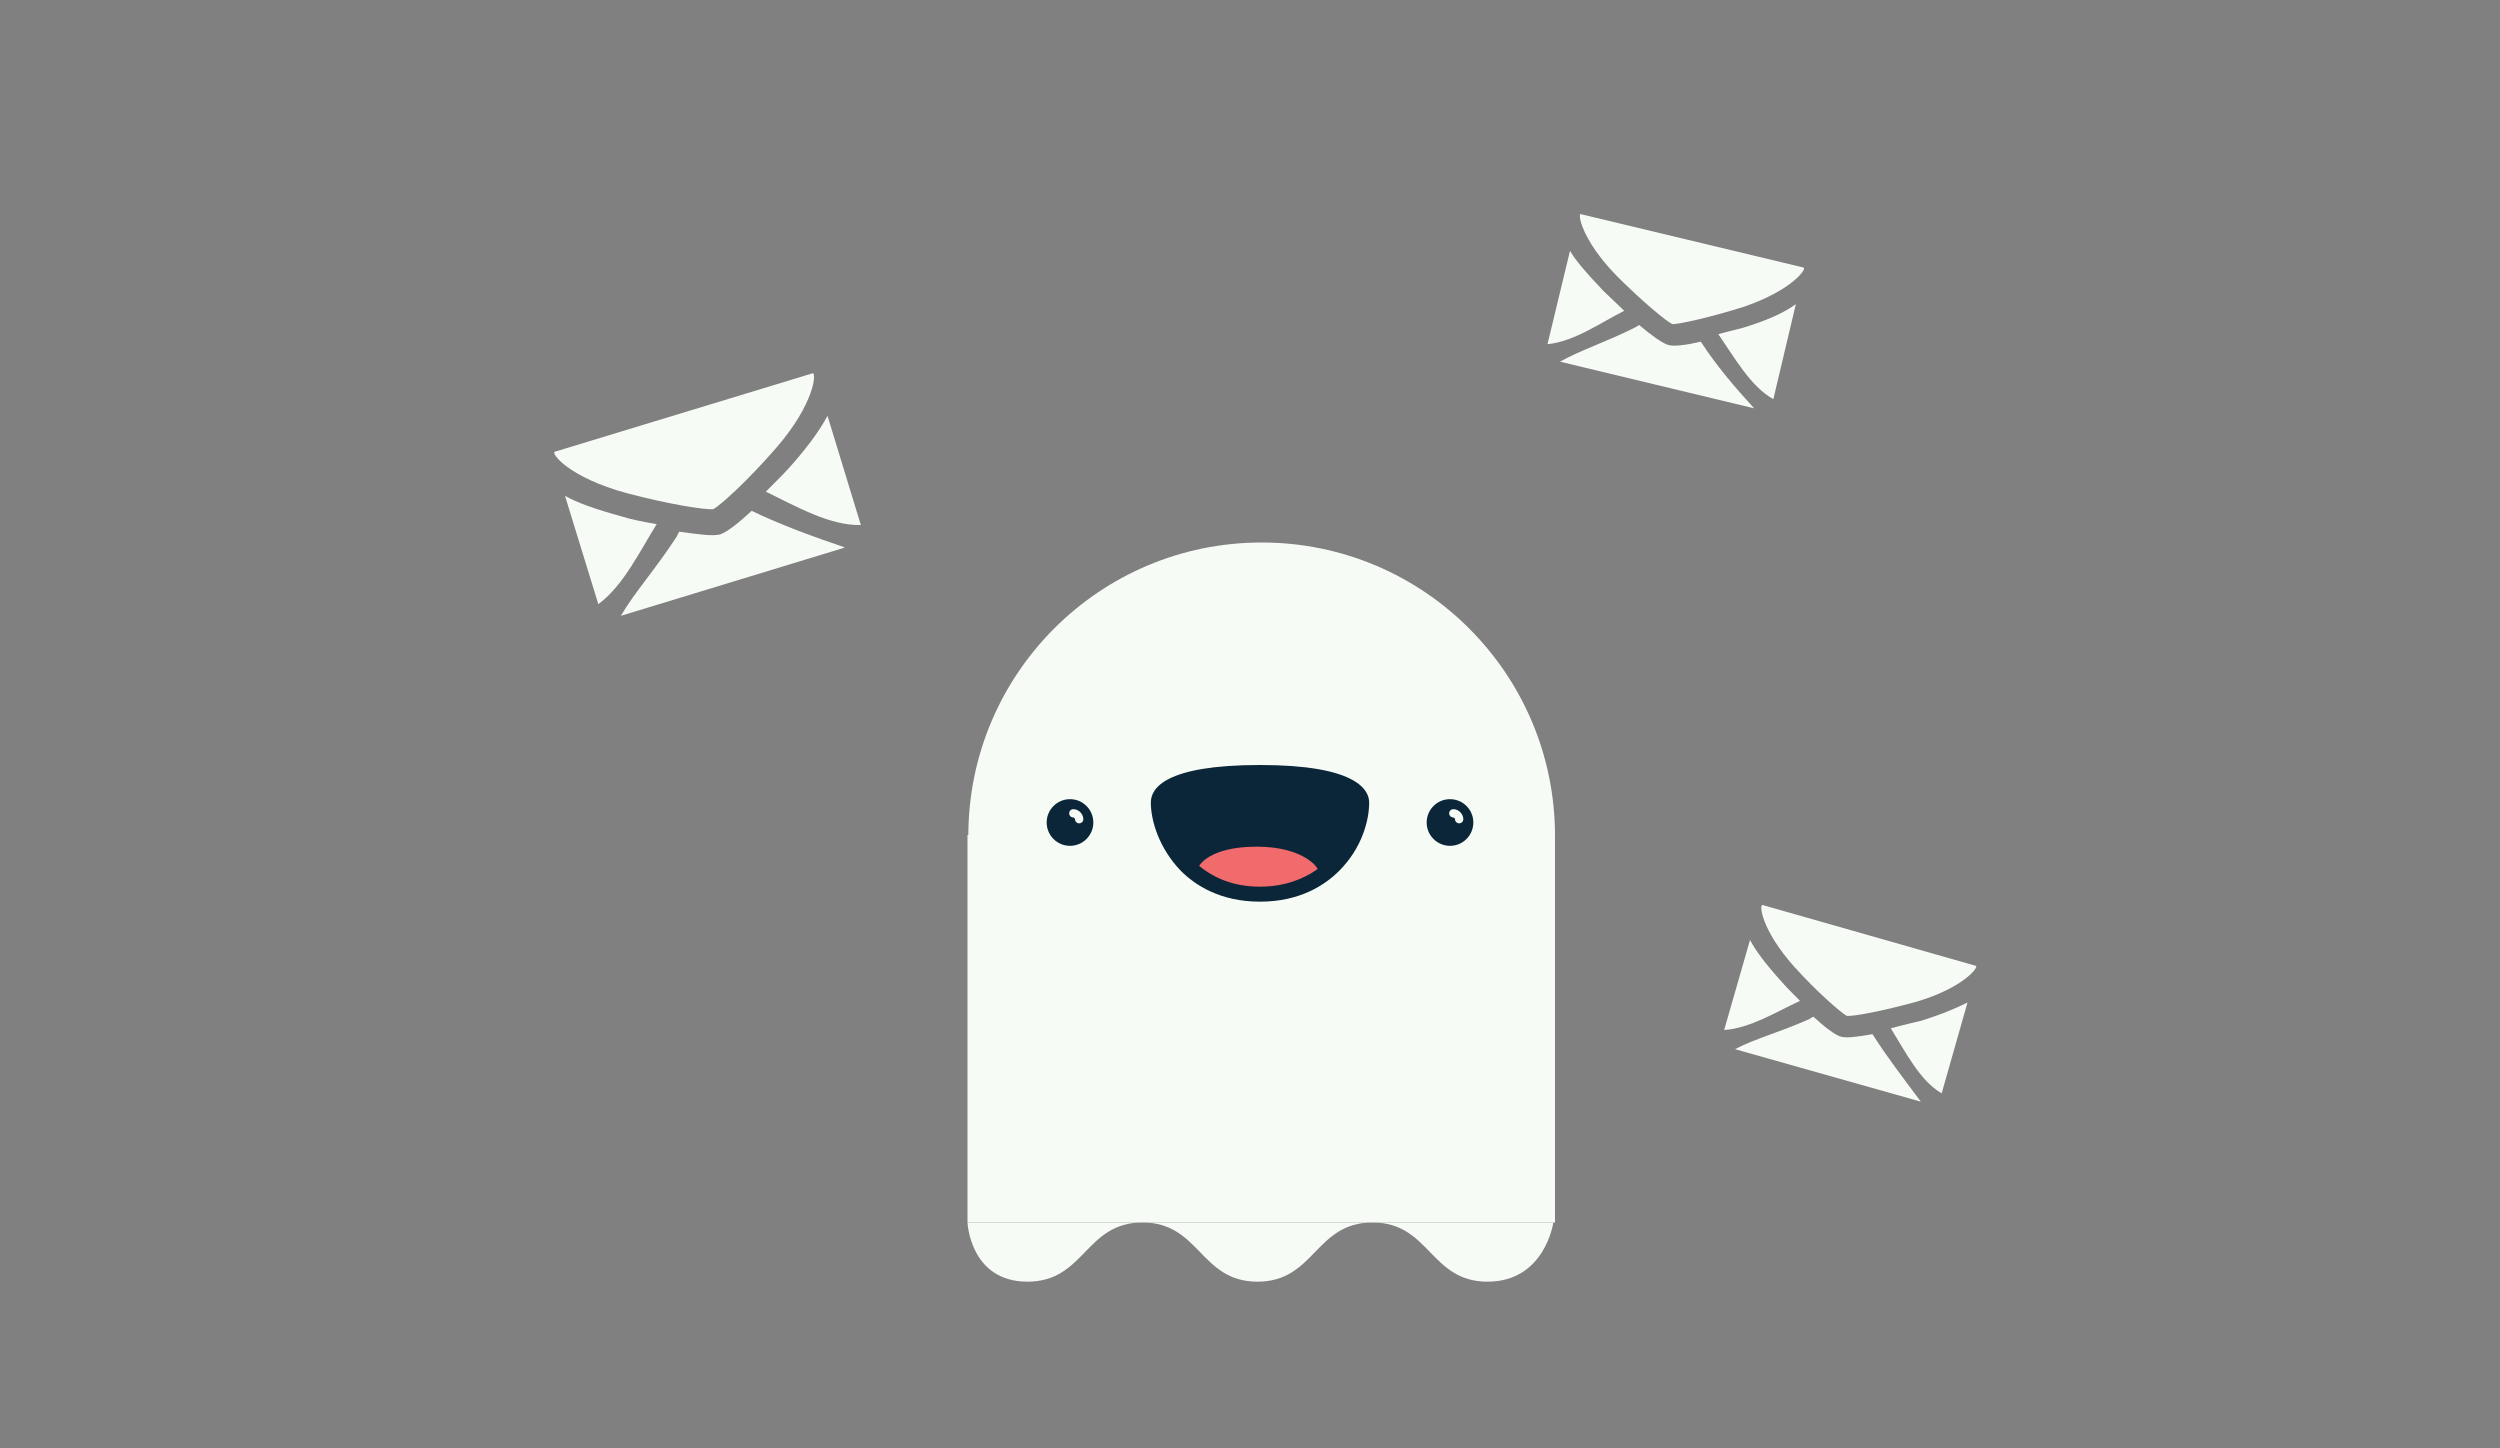 <?xml version="1.0" encoding="utf-8"?>
<!-- Generator: Adobe Illustrator 20.1.0, SVG Export Plug-In . SVG Version: 6.00 Build 0)  -->
<svg version="1.2" baseProfile="tiny" id="Layer_2" xmlns="http://www.w3.org/2000/svg" xmlns:xlink="http://www.w3.org/1999/xlink"
	 x="0px" y="0px" width="300px" height="173.8px" viewBox="0 0 300 173.8" xml:space="preserve">
<rect x="0" y="0" width="300" height="173.8" fill="#808080" stroke="none"/>
<rect x="116.1" y="100.2" fill="#F7FBF5" width="70.5" height="46.5"/>
<circle fill="#F7FBF5" cx="151.4" cy="100.3" r="35.2"/>
<path fill="#F7FBF5" d="M116.1,146.7c0,0,0.3,7.1,7.2,7.1c6.9,0,6.9-7.1,13.8-7.1s6.9,7.1,13.8,7.1c6.9,0,6.9-7.1,13.8-7.1
	c6.9,0,6.9,7.1,13.8,7.1s7.9-7.1,7.9-7.1"/>
<g id="Mouth">
	<g>
		<path fill="#0B2638" d="M151.2,107.3c-4.4,0-7.2-1.9-8.8-3.4c-2.5-2.5-3.4-5.6-3.3-7.5c0-1.7,2.4-2.4,4.3-2.8
			c2.2-0.5,5-0.7,7.8-0.7c1.2,0,12.1,0.1,12.1,3.5c0,1.9-0.9,5-3.3,7.5C158.4,105.5,155.6,107.3,151.2,107.3z"/>
		<path fill="#0B2638" d="M151.2,93.8c5.6,0,11.1,1,11.1,2.5c0,3.6-3.2,10-11.1,10s-11.1-6.4-11.1-10
			C140.1,94.9,145.6,93.8,151.2,93.8 M151.2,91.8c-11.4,0-13.1,2.8-13.1,4.5c0,2.2,1,5.5,3.6,8.2c1.7,1.7,4.7,3.7,9.5,3.7
			s7.8-2,9.5-3.7c2.7-2.7,3.6-6,3.6-8.2C164.3,94.7,162.6,91.8,151.2,91.8L151.2,91.8z"/>
	</g>
	<g>
		<path fill="#F26B6C" d="M150.8,101.6c-5.7,0-6.9,2.3-6.9,2.3c1.8,1.5,4.2,2.5,7.3,2.5c2.9,0,5.2-0.9,6.9-2.1
			C158.2,104.2,156.5,101.6,150.8,101.6z"/>
	</g>
</g>
<g id="Eye_1_">
	<circle fill="#0B2638" cx="174" cy="98.7" r="2.8"/>
	<path fill="none" stroke="#F7FBF5" stroke-linecap="round" stroke-miterlimit="10" d="M174.4,97.6c0.4,0,0.7,0.4,0.7,0.7"/>
</g>
<g id="Eye">
	<circle fill="#0B2638" cx="128.4" cy="98.7" r="2.8"/>
	<path fill="none" stroke="#F7FBF5" stroke-linecap="round" stroke-miterlimit="10" d="M128.8,97.6c0.4,0,0.7,0.4,0.7,0.7"/>
</g>
<g>
	<g>
		<path fill="#F7FBF5" d="M192.4,34.9c-2-2.1-3.3-3.6-4-4.8l-2.7,11.2c3.2-0.3,6.4-2.6,9.2-4C194,36.4,193,35.5,192.4,34.9z"/>
		<path fill="#F7FBF5" d="M209.9,39.1c-0.8,0.3-2.3,0.6-3.7,1c2,2.9,3.9,6.3,6.6,7.8l2.7-11.4C214.4,37.3,212.7,38.2,209.9,39.1z"/>
		<path fill="#F7FBF5" d="M204.1,41c-1.7,0.4-3.2,0.6-3.9,0.4c-0.7-0.2-2.1-1.2-3.5-2.4c-0.2,0.1-0.3,0.2-0.5,0.3
			c-3.6,1.8-6.5,2.7-9,4.1l23.3,5.6C208.2,46.5,205.9,43.8,204.1,41z"/>
		<path fill="#F7FBF5" d="M194,33.1c3.1,3.1,6,5.5,6.7,5.8c0.8,0,4.5-0.8,8.6-2.1c5.8-2,7.6-4.6,7.1-4.7l-26.7-6.4
			C189.3,25.5,189.7,28.7,194,33.1z"/>
	</g>
	<g>
		<path fill="#FF6B6B" d="M199.5,43.2C199.5,43.2,199.5,43.2,199.5,43.2C199.5,43.2,199.5,43.2,199.5,43.2L199.5,43.2z"/>
	</g>
</g>
<g>
	<g>
		<path fill="#F7FBF5" d="M74.7,62c-3.3-0.9-5.5-1.7-6.9-2.5l4,13c3-2.2,5-6.4,7-9.6C77.1,62.6,75.6,62.3,74.7,62z"/>
		<path fill="#F7FBF5" d="M95,55.8c-0.6,0.7-1.9,2-3.1,3.2c3.7,1.8,7.7,4.1,11.4,4l-4-13.1C98.5,51.4,97.2,53.3,95,55.8z"/>
		<path fill="#F7FBF5" d="M90.2,61.3c-1.5,1.4-2.9,2.5-3.7,2.8c-0.9,0.3-2.8,0-5-0.3c-0.1,0.2-0.2,0.4-0.3,0.6c-2.6,4-5,6.6-6.7,9.5
			l26.9-8.2C97.6,64.4,93.7,63,90.2,61.3z"/>
		<path fill="#F7FBF5" d="M75.3,59.2c4.9,1.3,9.3,2,10.3,1.9c0.9-0.5,4.1-3.4,7.5-7.3c4.7-5.4,4.9-9.2,4.4-9l-30.9,9.4
			C66,54.3,68.2,57.3,75.3,59.2z"/>
	</g>
	<g>
		<path fill="#FF6B6B" d="M86.8,66.2C86.8,66.2,86.8,66.2,86.8,66.2C86.8,66.2,86.8,66.2,86.8,66.2L86.8,66.2z"/>
	</g>
</g>
<g>
	<g>
		<path fill="#F7FBF5" d="M213.7,117.7c-1.9-2.1-3-3.6-3.7-4.9l-3.1,10.8c3.1-0.2,6.3-2.2,9.1-3.5
			C215.1,119.2,214.2,118.3,213.7,117.7z"/>
		<path fill="#F7FBF5" d="M230.5,122.5c-0.8,0.2-2.2,0.5-3.6,0.9c1.8,2.9,3.5,6.3,6.1,7.8l3.1-10.9
			C234.9,120.9,233.1,121.7,230.5,122.5z"/>
		<path fill="#F7FBF5" d="M224.7,124.1c-1.7,0.3-3.1,0.5-3.8,0.3c-0.7-0.2-2-1.2-3.3-2.4c-0.2,0.1-0.3,0.2-0.5,0.3
			c-3.6,1.6-6.4,2.3-8.9,3.6l22.3,6.3C228.5,129.5,226.4,126.8,224.7,124.1z"/>
		<path fill="#F7FBF5" d="M215.3,116c2.8,3.1,5.6,5.5,6.3,5.9c0.8,0.1,4.4-0.6,8.4-1.7c5.7-1.7,7.5-4.2,7.1-4.3l-25.6-7.3
			C211.1,108.5,211.3,111.5,215.3,116z"/>
	</g>
	<g>
		<path fill="#FF6B6B" d="M220.2,126C220.2,126,220.2,126,220.2,126C220.2,126,220.1,126,220.2,126L220.2,126z"/>
	</g>
</g>
</svg>
